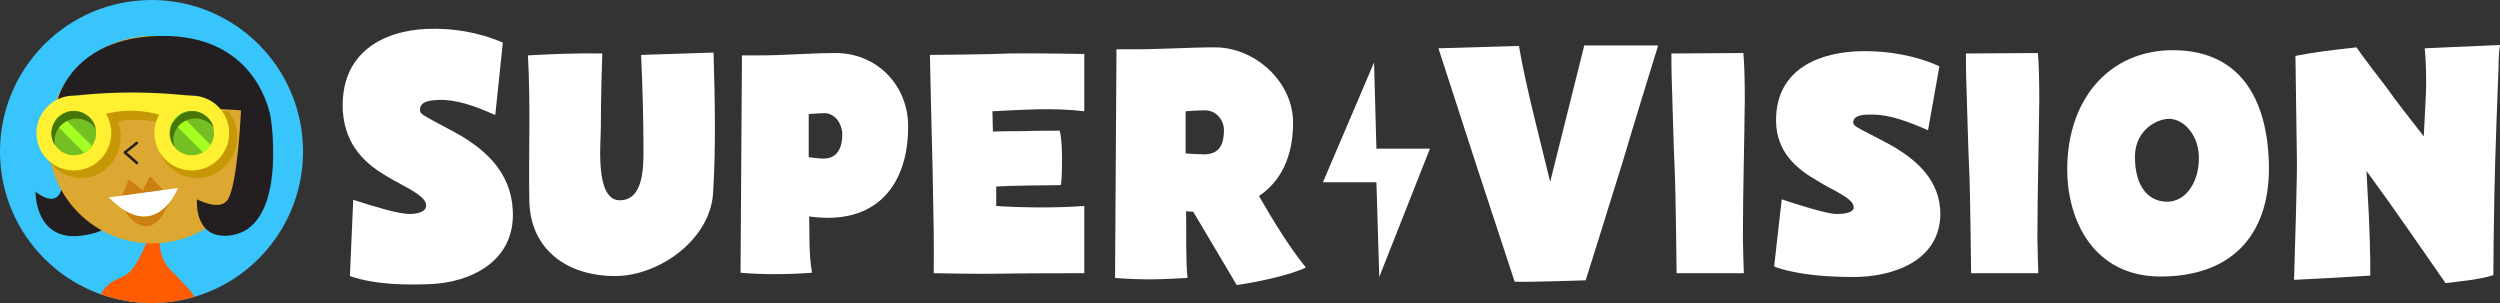 <?xml version="1.0" encoding="utf-8"?>
<!-- Generator: Adobe Illustrator 19.0.0, SVG Export Plug-In . SVG Version: 6.00 Build 0)  -->
<svg version="1.1" id="Layer_1" xmlns="http://www.w3.org/2000/svg" xmlns:xlink="http://www.w3.org/1999/xlink" x="0px" y="0px"
	 viewBox="0 0 528 64" style="enable-background:new 0 0 528 64;" xml:space="preserve">
<rect x="0" y="0" width="528" height="64" fill="#333333" stroke="none"/>
<style type="text/css">
	.st0{fill:#FFFFFF;}
	.st1{fill:#38C5FC;}
	.st2{clip-path:url(#SVGID_2_);}
	.st3{fill:#FF5B00;}
	.st4{fill:#231F20;}
	.st5{fill:#DDA831;}
	.st6{fill:#C69806;}
	.st7{fill:#FFF031;}
	.st8{fill:#76BF22;}
	.st9{fill:#A4FF22;}
	.st10{fill:#477708;}
	.st11{fill:#CC8011;}
</style>
<g>
	<polygon class="st0" points="290.2,13.2 279.4,38.5 290.7,38.5 291.3,58.5 302,31.4 290.7,31.4 	"/>
	<path class="st0" d="M90.9,60c-4.8,0.2-11.6,0.2-17-1.7l0.7-16.1c2.2,0.7,4.4,1.4,6.6,2s4.2,1,5.3,1c1,0,3.5-0.2,3.5-1.8
		c0-0.9-0.8-1.8-2.4-2.8c-1.6-1.1-3.7-2-5.8-3.3c-4.3-2.5-8.9-6.3-9.4-13.9C71.8,11.1,80.9,6.5,90.2,6.1c5.1-0.2,10.7,0.6,16,2.9
		l-1.6,15.3c-4.5-2-8.2-3.3-12-3.2c-1.3,0.1-4,0.1-3.9,2.2c0,0.8,1.1,1.2,2.6,2.1c1.8,1,4.1,2.1,6.6,3.6c4.8,3,10,7.5,10.4,15.4
		C108.9,55.5,98.9,59.7,90.9,60z"/>
	<path class="st0" d="M150.7,11.1c0.3,10.1,0.5,20.3-0.1,29.7c-0.6,9.8-11.4,17.5-20.7,17.5c-9.8,0-17.8-5.3-18.1-15.7
		c-0.2-10.1,0.3-20-0.3-30.9c5.3-0.3,10.4-0.5,15.7-0.4c-0.1,3.1-0.3,9.5-0.3,15.6c0,3.3-1.3,15.4,4,15.4c5.2,0,5-7.5,5-11.2
		c0-5.8-0.2-13-0.5-19.5L150.7,11.1z"/>
	<path class="st0" d="M174.9,46c-1.1,0-2.8-0.1-4-0.3c0.1,4.1-0.1,8,0.6,11.9c-2.7,0.2-5.3,0.3-8.1,0.3c-2.4,0-4.7-0.1-7-0.3
		l0.3-45.9h3.6c5.3,0,11.1-0.5,16.2-0.5c8.7,0,15.3,6.8,15.3,15.5C191.8,38.6,185.7,46,174.9,46z M174.1,23.9
		c-0.9,0-2.4,0.1-3.3,0.2v9.1c0.9,0.1,2.3,0.3,3.1,0.3c3.1,0,4-2.5,4-5.2C177.8,26,176.3,23.9,174.1,23.9z"/>
	<path class="st0" d="M229.1,57.7c0,0-13.6,0-17.8,0.1c-4.2,0.1-14.1-0.1-14.1-0.1s0.1-6.2-0.1-14.5c-0.1-8.4-0.5-20.3-0.7-31.6
		c0,0,12.6-0.1,16.8-0.3c3.8-0.1,15.8,0.1,15.8,0.1v12.1c-6.8-0.8-12.9-0.3-19.4,0l0.1,4.3c1.1-0.1,5.4-0.1,6.5-0.1
		c1.7-0.1,7.6-0.1,7.6-0.1c0.2,0.5,0.5,2.8,0.5,5.6c0,3.2-0.1,5.9-0.3,5.9c-1.9,0-11.1,0.1-13.6,0.3v4.1c3.9,0.3,12.1,0.5,18.6,0
		V57.7z"/>
	<path class="st0" d="M261.2,60.2L252,44.7c-0.5,0-1,0-1.5-0.1c0.1,4.6-0.1,10.3,0.3,14.1c-2.8,0.1-4.8,0.3-7.8,0.3
		c-2.5,0-5-0.1-7.5-0.3l0.3-48.3h2.1c6.1,0.1,12.7-0.4,18.7-0.4c8.5,0,16.5,7.3,16.5,15.9c0,7.2-2.6,12.4-7.2,15.5
		c3,5.2,6.2,10.5,9.9,15.1C272.2,58.2,265.4,59.6,261.2,60.2z M254.5,23.3c-1,0-3.1,0.1-4.1,0.2v8.9c0.9,0.1,2.9,0.2,3.9,0.2
		c3.3,0,4.2-2.2,4.2-5.1C258.5,25.4,256.9,23.3,254.5,23.3z"/>
	<path class="st0" d="M350.2,9.6c0,0-5.9,19.1-7.4,24.3c-2.4,7.8-7.9,25.3-7.9,25.3s-11.3,0.4-15,0.3c0,0-6.1-18.6-7.7-23.4
		c-1.6-4.9-8.4-25.9-8.4-25.9l17-0.5c1.4,8.4,4.9,21.6,6.6,28.7l7.2-28.8L350.2,9.6z"/>
	<path class="st0" d="M368.1,50.5c0,1.7,0.2,7.2,0.2,7.2h-14.2c0,0-0.2-18.1-0.4-21.7c-0.2-3.6-0.5-15.8-0.6-18.3
		c-0.1-2.3-0.1-6.4-0.1-6.4l15.2-0.1c0.2,2.1,0.3,5.8,0.3,9.7C368.4,30.9,368.1,40.7,368.1,50.5z"/>
	<path class="st0" d="M391.5,58.5c-4.8,0-11.6-0.3-16.8-2.2l1.6-14.2c2.1,0.7,4.3,1.4,6.4,2c2.1,0.6,4.2,1.1,5.2,1.1
		c1,0,3.6-0.1,3.6-1.4c0-0.8-0.7-1.6-2.2-2.5c-1.5-1-3.6-1.9-5.6-3.2c-4.2-2.4-8.6-6-8.6-12.7c0-10.9,9.3-14.6,18.7-14.6
		c5.1,0,10.7,0.9,15.8,3.2l-2.4,13.5c-4.4-1.9-8.1-3.3-11.8-3.3c-1.3,0-4-0.1-4,1.7c0,0.7,1.1,1.1,2.5,1.9c1.7,0.9,4,2,6.4,3.4
		c4.6,2.8,9.5,7,9.5,14C409.7,55.3,399.5,58.5,391.5,58.5z"/>
	<path class="st0" d="M430.3,50.5c0,1.7,0.2,7.2,0.2,7.2h-14.2c0,0-0.2-18.1-0.4-21.7c-0.2-3.6-0.5-15.8-0.6-18.3
		c-0.1-2.3-0.1-6.4-0.1-6.4l15.2-0.1c0.2,2.1,0.3,5.8,0.3,9.7C430.6,30.9,430.3,40.7,430.3,50.5z"/>
	<path class="st0" d="M456.3,58.4c-14,0-19.7-11.7-19.7-22.6c0-15.1,9.1-25.2,22.3-25.2c15.1,0,20.3,11.6,20.3,25.2
		C479.1,49.8,471.2,58.4,456.3,58.4z M458.1,25.1c-2.6,0-7.2,2.4-7.2,8c0,6.9,3.3,9.5,6.8,9.5c4,0,6.7-4.2,6.7-9.1
		C464.5,28.7,461.3,25.1,458.1,25.1z"/>
	<path class="st0" d="M528,9.5c-0.3,2-0.3,3.6-0.3,4.6c-0.1,1.9-0.8,20.7-0.9,27.6c-0.1,5.4-0.2,12.6-0.2,16.4
		c-3,1-7.2,1.3-10.1,1.7l-3.6-5.2c-1.5-2.1-7.5-10.9-13.1-18.5l0.5,9.4c0.1,2,0.3,7.8,0.3,9.5v3.2c-4.6,0.3-11.5,0.7-16.1,0.9
		c0.2-6.6,0.7-22.5,0.6-25.6l-0.3-21.7c4.2-0.8,6.6-1.1,12.9-1.8c1.8,2.7,6.1,8.1,6.8,9.1c0.9,1.4,4.9,6.5,7.4,9.7
		c0.2-4.4,0.5-9,0.5-10.7c0-1.6,0-5.2-0.3-7.9L528,9.5z"/>
</g>
<g>
	<circle class="st1" cx="32" cy="32" r="32"/>
	<g>
		<defs>
			<circle id="SVGID_1_" cx="32" cy="32" r="32"/>
		</defs>
		<clipPath id="SVGID_2_">
			<use xlink:href="#SVGID_1_"  style="overflow:visible;"/>
		</clipPath>
		<g class="st2">
			<path class="st3" d="M23.3,59.8c1.4-1.1,2.9-1.1,4.3-2.6c2.4-2.6,4.5-9,4.5-9l2.2,0.2c0,0-2.1,5,2,8.9c1,0.9,1.8,1.9,2.5,2.6
				c3.6,3.7,3.9,4.6,3.6,20.6H17.1C19.1,64.6,21.2,61.3,23.3,59.8z"/>
			<g>
				<path class="st4" d="M13.1,39.4c0,0-0.5,5-5.6,1.1c0,0-0.2,10.4,9.5,9.3c9.7-1.1,6.8-6.8,6.8-6.8S12,37.6,13.1,39.4z"/>
				<circle class="st5" cx="32.1" cy="29.5" r="21.9"/>
				<path class="st4" d="M28.9,34.7c0.1,0,0.2,0,0.2-0.1c0.1-0.1,0.1-0.3,0-0.4l-2.3-2l2.3-1.8c0.1-0.1,0.1-0.3,0-0.4
					c-0.1-0.1-0.3-0.1-0.4,0l-2.5,2c-0.1,0-0.1,0.1-0.1,0.2c0,0.1,0,0.2,0.1,0.2l2.5,2.2C28.8,34.7,28.9,34.7,28.9,34.7z"/>
				<path class="st4" d="M57.2,25c0,0,3.8,24.3-9.5,24.8c-6.8,0.2-6.1-7.7-6.1-7.7s4.7,2.5,6.4,0.2c2.2-2.9,2.9-19,2.9-19l-38.7-2.3
					c0,0,3-13,21.3-13.4C54.8,7,57.2,25,57.2,25z"/>
				<g>
					<g>
						<ellipse class="st6" cx="17.1" cy="28.9" rx="8.4" ry="8.7"/>
						<path class="st6" d="M34.9,26.2c-6.9-2-11.9-0.1-11.9-0.1l-6.8-3.9c0,0,11.3-1.7,25.7,0"/>
						<path class="st6" d="M48.3,23.5c1.1,1.5,1.8,3.3,1.8,5.4c0,4.8-3.8,8.7-8.5,8.7s-8.5-3.9-8.5-8.7c0-2.2,0.8-4.2,2.1-5.7
							L48.3,23.5z"/>
					</g>
					<circle class="st7" cx="15.6" cy="28.1" r="7.9"/>
					<circle class="st7" cx="40.5" cy="28.1" r="7.9"/>
					<path class="st7" d="M33.9,24.3C27,22.3,22,24.2,22,24.2l-6.8-3.9c0,0,11.3-1.7,25.7,0"/>
					<circle class="st8" cx="15.6" cy="28.1" r="4.7"/>
					<circle class="st8" cx="40.5" cy="28.1" r="4.7"/>
					<path class="st9" d="M19.4,30.8l-6.6-6.6c-0.6,0.4-1.1,1-1.5,1.6l6.4,6.4C18.5,31.9,19,31.4,19.4,30.8z"/>
					<path class="st9" d="M44.5,30.6L38,24.1c-0.6,0.4-1.2,0.9-1.6,1.6l6.5,6.5C43.6,31.8,44.1,31.2,44.5,30.6z"/>
					<path class="st10" d="M13.8,23.8c-2.4,1-3.6,3.7-2.6,6.1c0.1,0.3,0.2,0.5,0.4,0.8c-0.4-2.2,0.7-4.4,2.9-5.3
						c2.1-0.9,4.5,0,5.7,1.8c-0.1-0.3-0.1-0.6-0.2-0.8C19,24,16.2,22.8,13.8,23.8z"/>
					<path class="st10" d="M39.2,25.5c2.1-1,4.5-0.4,5.9,1.4c-0.1-0.3-0.2-0.5-0.3-0.8c-1.2-2.3-4-3.3-6.3-2.1s-3.3,4-2.1,6.3
						c0.1,0.3,0.3,0.5,0.5,0.7C36.1,28.8,37.1,26.5,39.2,25.5z"/>
				</g>
				<g>
					<path class="st11" d="M25.7,42.1c0-0.1-0.1-0.2-0.1-0.2l1.6-4l2.9,2.3l1.6-3l3.1,3.3c0,0,0,0.1,0,0.4
						C31.2,42.8,27.6,42.5,25.7,42.1z"/>
					<path class="st11" d="M25.6,43.3l10.2-0.9c0,0-1.6,5.1-4.7,5.4C28,48.1,25.6,43.3,25.6,43.3z"/>
					<path class="st0" d="M23,41.7l14.6-2C37.6,39.7,32.9,51.8,23,41.7z"/>
				</g>
			</g>
		</g>
	</g>
</g>
</svg>
